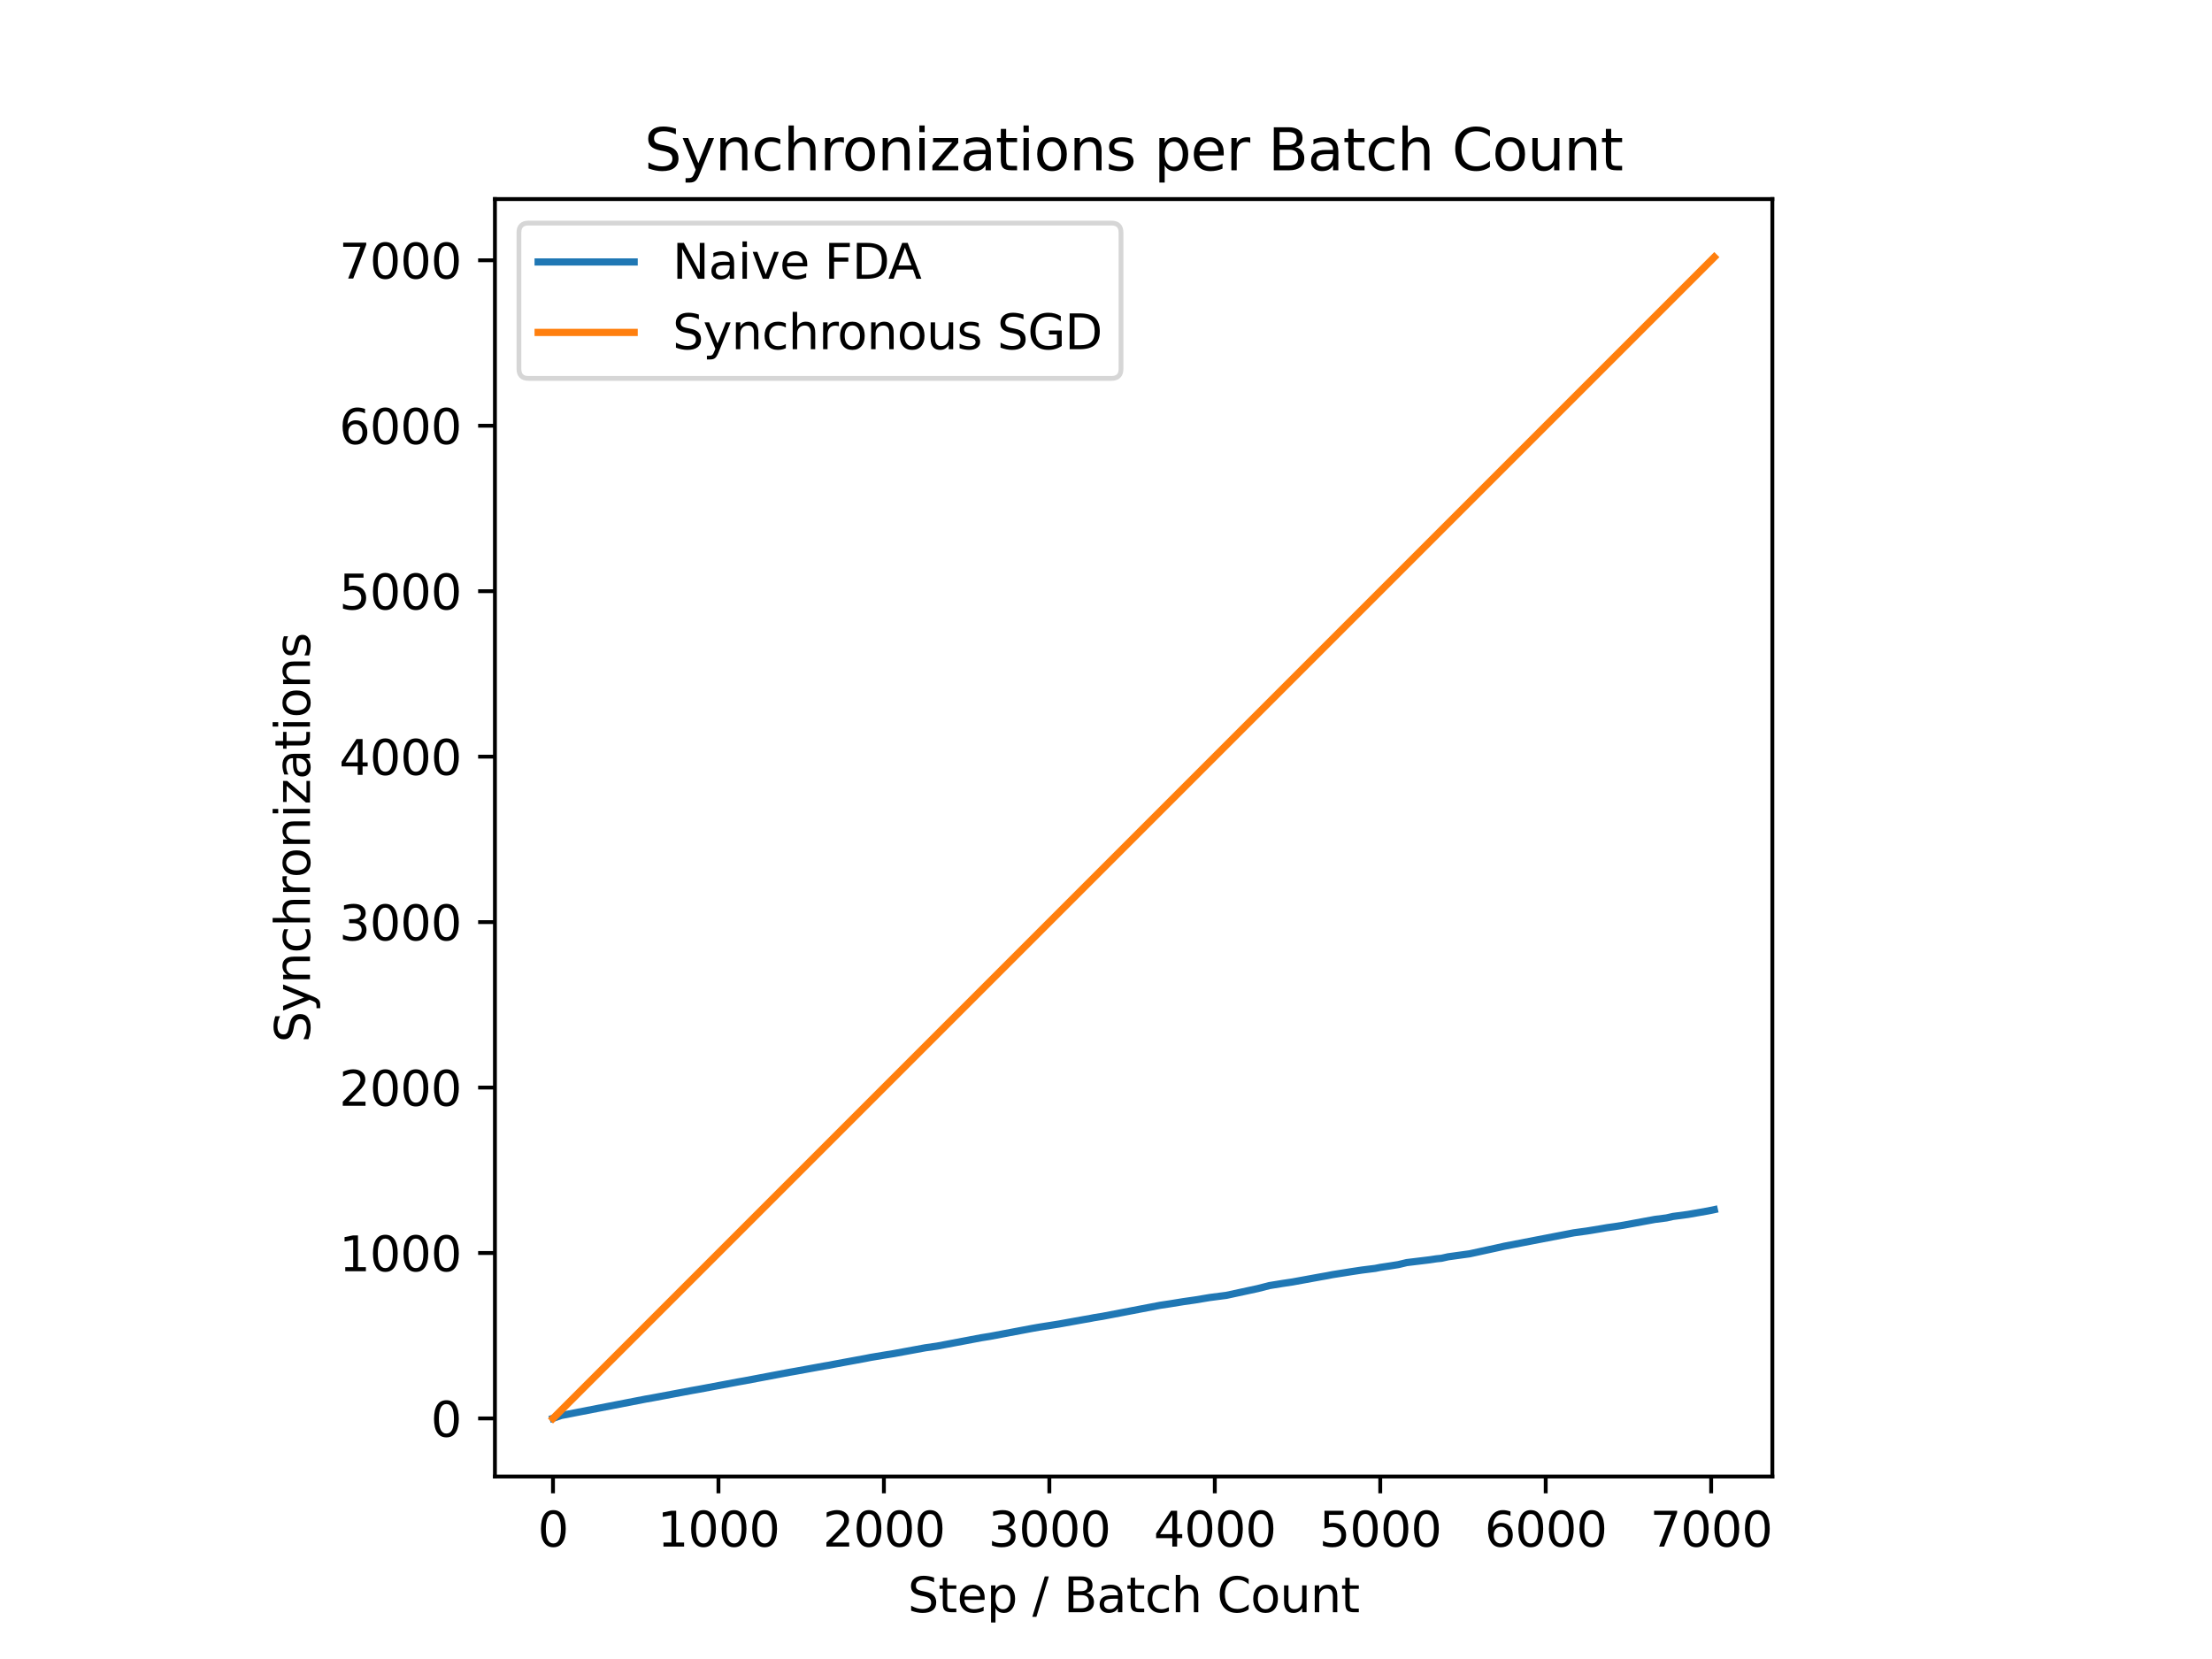 <ns0:svg xmlns:dc="http://purl.org/dc/elements/1.1/" xmlns:ns0="http://www.w3.org/2000/svg" xmlns:ns2="http://creativecommons.org/ns#" xmlns:ns4="http://www.w3.org/1999/xlink" xmlns:rdf="http://www.w3.org/1999/02/22-rdf-syntax-ns#" width="460.8pt" height="345.6pt" viewBox="0 0 460.8 345.6" version="1.1">
 <ns0:defs>
  <ns0:style type="text/css">*{stroke-linejoin: round; stroke-linecap: butt}</ns0:style>
 </ns0:defs>
 <ns0:g id="figure_1">
  <ns0:g id="patch_1">
   <ns0:path d="M 0 345.6  L 460.8 345.6  L 460.8 0  L 0 0  z " style="fill: #ffffff" />
  </ns0:g>
  <ns0:g id="axes_1">
   <ns0:g id="patch_2">
    <ns0:path d="M 103.104 307.584  L 369.216 307.584  L 369.216 41.472  L 103.104 41.472  z " style="fill: #ffffff" />
   </ns0:g>
   <ns0:g id="matplotlib.axis_1">
    <ns0:g id="xtick_1">
     <ns0:g id="line2d_1">
      <ns0:defs>
       <ns0:path id="mc571525a97" d="M 0 0  L 0 3.5  " style="stroke: #000000; stroke-width: 0.8" />
      </ns0:defs>
      <ns0:g>
       <ns0:use ns4:href="#mc571525a97" x="115.2" y="307.584" style="stroke: #000000; stroke-width: 0.8" />
      </ns0:g>
     </ns0:g>
     <ns0:g id="text_1">
      
      <ns0:g transform="translate(112.019 322.182) scale(0.1 -0.1)">
       <ns0:defs>
        <ns0:path id="DejaVuSans-30" d="M 2034 4250  Q 1547 4250 1301 3770  Q 1056 3291 1056 2328  Q 1056 1369 1301 889  Q 1547 409 2034 409  Q 2525 409 2770 889  Q 3016 1369 3016 2328  Q 3016 3291 2770 3770  Q 2525 4250 2034 4250  z M 2034 4750  Q 2819 4750 3233 4129  Q 3647 3509 3647 2328  Q 3647 1150 3233 529  Q 2819 -91 2034 -91  Q 1250 -91 836 529  Q 422 1150 422 2328  Q 422 3509 836 4129  Q 1250 4750 2034 4750  z " transform="scale(0.016)" />
       </ns0:defs>
       <ns0:use ns4:href="#DejaVuSans-30" />
      </ns0:g>
     </ns0:g>
    </ns0:g>
    <ns0:g id="xtick_2">
     <ns0:g id="line2d_2">
      <ns0:g>
       <ns0:use ns4:href="#mc571525a97" x="149.666" y="307.584" style="stroke: #000000; stroke-width: 0.8" />
      </ns0:g>
     </ns0:g>
     <ns0:g id="text_2">
      
      <ns0:g transform="translate(136.941 322.182) scale(0.1 -0.1)">
       <ns0:defs>
        <ns0:path id="DejaVuSans-31" d="M 794 531  L 1825 531  L 1825 4091  L 703 3866  L 703 4441  L 1819 4666  L 2450 4666  L 2450 531  L 3481 531  L 3481 0  L 794 0  L 794 531  z " transform="scale(0.016)" />
       </ns0:defs>
       <ns0:use ns4:href="#DejaVuSans-31" />
       <ns0:use ns4:href="#DejaVuSans-30" x="63.623" />
       <ns0:use ns4:href="#DejaVuSans-30" x="127.246" />
       <ns0:use ns4:href="#DejaVuSans-30" x="190.869" />
      </ns0:g>
     </ns0:g>
    </ns0:g>
    <ns0:g id="xtick_3">
     <ns0:g id="line2d_3">
      <ns0:g>
       <ns0:use ns4:href="#mc571525a97" x="184.133" y="307.584" style="stroke: #000000; stroke-width: 0.8" />
      </ns0:g>
     </ns0:g>
     <ns0:g id="text_3">
      
      <ns0:g transform="translate(171.408 322.182) scale(0.1 -0.1)">
       <ns0:defs>
        <ns0:path id="DejaVuSans-32" d="M 1228 531  L 3431 531  L 3431 0  L 469 0  L 469 531  Q 828 903 1448 1529  Q 2069 2156 2228 2338  Q 2531 2678 2651 2914  Q 2772 3150 2772 3378  Q 2772 3750 2511 3984  Q 2250 4219 1831 4219  Q 1534 4219 1204 4116  Q 875 4013 500 3803  L 500 4441  Q 881 4594 1212 4672  Q 1544 4750 1819 4750  Q 2544 4750 2975 4387  Q 3406 4025 3406 3419  Q 3406 3131 3298 2873  Q 3191 2616 2906 2266  Q 2828 2175 2409 1742  Q 1991 1309 1228 531  z " transform="scale(0.016)" />
       </ns0:defs>
       <ns0:use ns4:href="#DejaVuSans-32" />
       <ns0:use ns4:href="#DejaVuSans-30" x="63.623" />
       <ns0:use ns4:href="#DejaVuSans-30" x="127.246" />
       <ns0:use ns4:href="#DejaVuSans-30" x="190.869" />
      </ns0:g>
     </ns0:g>
    </ns0:g>
    <ns0:g id="xtick_4">
     <ns0:g id="line2d_4">
      <ns0:g>
       <ns0:use ns4:href="#mc571525a97" x="218.599" y="307.584" style="stroke: #000000; stroke-width: 0.8" />
      </ns0:g>
     </ns0:g>
     <ns0:g id="text_4">
      
      <ns0:g transform="translate(205.874 322.182) scale(0.1 -0.1)">
       <ns0:defs>
        <ns0:path id="DejaVuSans-33" d="M 2597 2516  Q 3050 2419 3304 2112  Q 3559 1806 3559 1356  Q 3559 666 3084 287  Q 2609 -91 1734 -91  Q 1441 -91 1130 -33  Q 819 25 488 141  L 488 750  Q 750 597 1062 519  Q 1375 441 1716 441  Q 2309 441 2620 675  Q 2931 909 2931 1356  Q 2931 1769 2642 2001  Q 2353 2234 1838 2234  L 1294 2234  L 1294 2753  L 1863 2753  Q 2328 2753 2575 2939  Q 2822 3125 2822 3475  Q 2822 3834 2567 4026  Q 2313 4219 1838 4219  Q 1578 4219 1281 4162  Q 984 4106 628 3988  L 628 4550  Q 988 4650 1302 4700  Q 1616 4750 1894 4750  Q 2613 4750 3031 4423  Q 3450 4097 3450 3541  Q 3450 3153 3228 2886  Q 3006 2619 2597 2516  z " transform="scale(0.016)" />
       </ns0:defs>
       <ns0:use ns4:href="#DejaVuSans-33" />
       <ns0:use ns4:href="#DejaVuSans-30" x="63.623" />
       <ns0:use ns4:href="#DejaVuSans-30" x="127.246" />
       <ns0:use ns4:href="#DejaVuSans-30" x="190.869" />
      </ns0:g>
     </ns0:g>
    </ns0:g>
    <ns0:g id="xtick_5">
     <ns0:g id="line2d_5">
      <ns0:g>
       <ns0:use ns4:href="#mc571525a97" x="253.066" y="307.584" style="stroke: #000000; stroke-width: 0.8" />
      </ns0:g>
     </ns0:g>
     <ns0:g id="text_5">
      
      <ns0:g transform="translate(240.341 322.182) scale(0.1 -0.1)">
       <ns0:defs>
        <ns0:path id="DejaVuSans-34" d="M 2419 4116  L 825 1625  L 2419 1625  L 2419 4116  z M 2253 4666  L 3047 4666  L 3047 1625  L 3713 1625  L 3713 1100  L 3047 1100  L 3047 0  L 2419 0  L 2419 1100  L 313 1100  L 313 1709  L 2253 4666  z " transform="scale(0.016)" />
       </ns0:defs>
       <ns0:use ns4:href="#DejaVuSans-34" />
       <ns0:use ns4:href="#DejaVuSans-30" x="63.623" />
       <ns0:use ns4:href="#DejaVuSans-30" x="127.246" />
       <ns0:use ns4:href="#DejaVuSans-30" x="190.869" />
      </ns0:g>
     </ns0:g>
    </ns0:g>
    <ns0:g id="xtick_6">
     <ns0:g id="line2d_6">
      <ns0:g>
       <ns0:use ns4:href="#mc571525a97" x="287.532" y="307.584" style="stroke: #000000; stroke-width: 0.8" />
      </ns0:g>
     </ns0:g>
     <ns0:g id="text_6">
      
      <ns0:g transform="translate(274.807 322.182) scale(0.1 -0.1)">
       <ns0:defs>
        <ns0:path id="DejaVuSans-35" d="M 691 4666  L 3169 4666  L 3169 4134  L 1269 4134  L 1269 2991  Q 1406 3038 1543 3061  Q 1681 3084 1819 3084  Q 2600 3084 3056 2656  Q 3513 2228 3513 1497  Q 3513 744 3044 326  Q 2575 -91 1722 -91  Q 1428 -91 1123 -41  Q 819 9 494 109  L 494 744  Q 775 591 1075 516  Q 1375 441 1709 441  Q 2250 441 2565 725  Q 2881 1009 2881 1497  Q 2881 1984 2565 2268  Q 2250 2553 1709 2553  Q 1456 2553 1204 2497  Q 953 2441 691 2322  L 691 4666  z " transform="scale(0.016)" />
       </ns0:defs>
       <ns0:use ns4:href="#DejaVuSans-35" />
       <ns0:use ns4:href="#DejaVuSans-30" x="63.623" />
       <ns0:use ns4:href="#DejaVuSans-30" x="127.246" />
       <ns0:use ns4:href="#DejaVuSans-30" x="190.869" />
      </ns0:g>
     </ns0:g>
    </ns0:g>
    <ns0:g id="xtick_7">
     <ns0:g id="line2d_7">
      <ns0:g>
       <ns0:use ns4:href="#mc571525a97" x="321.999" y="307.584" style="stroke: #000000; stroke-width: 0.8" />
      </ns0:g>
     </ns0:g>
     <ns0:g id="text_7">
      
      <ns0:g transform="translate(309.274 322.182) scale(0.1 -0.1)">
       <ns0:defs>
        <ns0:path id="DejaVuSans-36" d="M 2113 2584  Q 1688 2584 1439 2293  Q 1191 2003 1191 1497  Q 1191 994 1439 701  Q 1688 409 2113 409  Q 2538 409 2786 701  Q 3034 994 3034 1497  Q 3034 2003 2786 2293  Q 2538 2584 2113 2584  z M 3366 4563  L 3366 3988  Q 3128 4100 2886 4159  Q 2644 4219 2406 4219  Q 1781 4219 1451 3797  Q 1122 3375 1075 2522  Q 1259 2794 1537 2939  Q 1816 3084 2150 3084  Q 2853 3084 3261 2657  Q 3669 2231 3669 1497  Q 3669 778 3244 343  Q 2819 -91 2113 -91  Q 1303 -91 875 529  Q 447 1150 447 2328  Q 447 3434 972 4092  Q 1497 4750 2381 4750  Q 2619 4750 2861 4703  Q 3103 4656 3366 4563  z " transform="scale(0.016)" />
       </ns0:defs>
       <ns0:use ns4:href="#DejaVuSans-36" />
       <ns0:use ns4:href="#DejaVuSans-30" x="63.623" />
       <ns0:use ns4:href="#DejaVuSans-30" x="127.246" />
       <ns0:use ns4:href="#DejaVuSans-30" x="190.869" />
      </ns0:g>
     </ns0:g>
    </ns0:g>
    <ns0:g id="xtick_8">
     <ns0:g id="line2d_8">
      <ns0:g>
       <ns0:use ns4:href="#mc571525a97" x="356.465" y="307.584" style="stroke: #000000; stroke-width: 0.8" />
      </ns0:g>
     </ns0:g>
     <ns0:g id="text_8">
      
      <ns0:g transform="translate(343.74 322.182) scale(0.1 -0.1)">
       <ns0:defs>
        <ns0:path id="DejaVuSans-37" d="M 525 4666  L 3525 4666  L 3525 4397  L 1831 0  L 1172 0  L 2766 4134  L 525 4134  L 525 4666  z " transform="scale(0.016)" />
       </ns0:defs>
       <ns0:use ns4:href="#DejaVuSans-37" />
       <ns0:use ns4:href="#DejaVuSans-30" x="63.623" />
       <ns0:use ns4:href="#DejaVuSans-30" x="127.246" />
       <ns0:use ns4:href="#DejaVuSans-30" x="190.869" />
      </ns0:g>
     </ns0:g>
    </ns0:g>
    <ns0:g id="text_9">
     
     <ns0:g transform="translate(189.102 335.861) scale(0.1 -0.1)">
      <ns0:defs>
       <ns0:path id="DejaVuSans-53" d="M 3425 4513  L 3425 3897  Q 3066 4069 2747 4153  Q 2428 4238 2131 4238  Q 1616 4238 1336 4038  Q 1056 3838 1056 3469  Q 1056 3159 1242 3001  Q 1428 2844 1947 2747  L 2328 2669  Q 3034 2534 3370 2195  Q 3706 1856 3706 1288  Q 3706 609 3251 259  Q 2797 -91 1919 -91  Q 1588 -91 1214 -16  Q 841 59 441 206  L 441 856  Q 825 641 1194 531  Q 1563 422 1919 422  Q 2459 422 2753 634  Q 3047 847 3047 1241  Q 3047 1584 2836 1778  Q 2625 1972 2144 2069  L 1759 2144  Q 1053 2284 737 2584  Q 422 2884 422 3419  Q 422 4038 858 4394  Q 1294 4750 2059 4750  Q 2388 4750 2728 4690  Q 3069 4631 3425 4513  z " transform="scale(0.016)" />
       <ns0:path id="DejaVuSans-74" d="M 1172 4494  L 1172 3500  L 2356 3500  L 2356 3053  L 1172 3053  L 1172 1153  Q 1172 725 1289 603  Q 1406 481 1766 481  L 2356 481  L 2356 0  L 1766 0  Q 1100 0 847 248  Q 594 497 594 1153  L 594 3053  L 172 3053  L 172 3500  L 594 3500  L 594 4494  L 1172 4494  z " transform="scale(0.016)" />
       <ns0:path id="DejaVuSans-65" d="M 3597 1894  L 3597 1613  L 953 1613  Q 991 1019 1311 708  Q 1631 397 2203 397  Q 2534 397 2845 478  Q 3156 559 3463 722  L 3463 178  Q 3153 47 2828 -22  Q 2503 -91 2169 -91  Q 1331 -91 842 396  Q 353 884 353 1716  Q 353 2575 817 3079  Q 1281 3584 2069 3584  Q 2775 3584 3186 3129  Q 3597 2675 3597 1894  z M 3022 2063  Q 3016 2534 2758 2815  Q 2500 3097 2075 3097  Q 1594 3097 1305 2825  Q 1016 2553 972 2059  L 3022 2063  z " transform="scale(0.016)" />
       <ns0:path id="DejaVuSans-70" d="M 1159 525  L 1159 -1331  L 581 -1331  L 581 3500  L 1159 3500  L 1159 2969  Q 1341 3281 1617 3432  Q 1894 3584 2278 3584  Q 2916 3584 3314 3078  Q 3713 2572 3713 1747  Q 3713 922 3314 415  Q 2916 -91 2278 -91  Q 1894 -91 1617 61  Q 1341 213 1159 525  z M 3116 1747  Q 3116 2381 2855 2742  Q 2594 3103 2138 3103  Q 1681 3103 1420 2742  Q 1159 2381 1159 1747  Q 1159 1113 1420 752  Q 1681 391 2138 391  Q 2594 391 2855 752  Q 3116 1113 3116 1747  z " transform="scale(0.016)" />
       <ns0:path id="DejaVuSans-20" transform="scale(0.016)" />
       <ns0:path id="DejaVuSans-2f" d="M 1625 4666  L 2156 4666  L 531 -594  L 0 -594  L 1625 4666  z " transform="scale(0.016)" />
       <ns0:path id="DejaVuSans-42" d="M 1259 2228  L 1259 519  L 2272 519  Q 2781 519 3026 730  Q 3272 941 3272 1375  Q 3272 1813 3026 2020  Q 2781 2228 2272 2228  L 1259 2228  z M 1259 4147  L 1259 2741  L 2194 2741  Q 2656 2741 2882 2914  Q 3109 3088 3109 3444  Q 3109 3797 2882 3972  Q 2656 4147 2194 4147  L 1259 4147  z M 628 4666  L 2241 4666  Q 2963 4666 3353 4366  Q 3744 4066 3744 3513  Q 3744 3084 3544 2831  Q 3344 2578 2956 2516  Q 3422 2416 3680 2098  Q 3938 1781 3938 1306  Q 3938 681 3513 340  Q 3088 0 2303 0  L 628 0  L 628 4666  z " transform="scale(0.016)" />
       <ns0:path id="DejaVuSans-61" d="M 2194 1759  Q 1497 1759 1228 1600  Q 959 1441 959 1056  Q 959 750 1161 570  Q 1363 391 1709 391  Q 2188 391 2477 730  Q 2766 1069 2766 1631  L 2766 1759  L 2194 1759  z M 3341 1997  L 3341 0  L 2766 0  L 2766 531  Q 2569 213 2275 61  Q 1981 -91 1556 -91  Q 1019 -91 701 211  Q 384 513 384 1019  Q 384 1609 779 1909  Q 1175 2209 1959 2209  L 2766 2209  L 2766 2266  Q 2766 2663 2505 2880  Q 2244 3097 1772 3097  Q 1472 3097 1187 3025  Q 903 2953 641 2809  L 641 3341  Q 956 3463 1253 3523  Q 1550 3584 1831 3584  Q 2591 3584 2966 3190  Q 3341 2797 3341 1997  z " transform="scale(0.016)" />
       <ns0:path id="DejaVuSans-63" d="M 3122 3366  L 3122 2828  Q 2878 2963 2633 3030  Q 2388 3097 2138 3097  Q 1578 3097 1268 2742  Q 959 2388 959 1747  Q 959 1106 1268 751  Q 1578 397 2138 397  Q 2388 397 2633 464  Q 2878 531 3122 666  L 3122 134  Q 2881 22 2623 -34  Q 2366 -91 2075 -91  Q 1284 -91 818 406  Q 353 903 353 1747  Q 353 2603 823 3093  Q 1294 3584 2113 3584  Q 2378 3584 2631 3529  Q 2884 3475 3122 3366  z " transform="scale(0.016)" />
       <ns0:path id="DejaVuSans-68" d="M 3513 2113  L 3513 0  L 2938 0  L 2938 2094  Q 2938 2591 2744 2837  Q 2550 3084 2163 3084  Q 1697 3084 1428 2787  Q 1159 2491 1159 1978  L 1159 0  L 581 0  L 581 4863  L 1159 4863  L 1159 2956  Q 1366 3272 1645 3428  Q 1925 3584 2291 3584  Q 2894 3584 3203 3211  Q 3513 2838 3513 2113  z " transform="scale(0.016)" />
       <ns0:path id="DejaVuSans-43" d="M 4122 4306  L 4122 3641  Q 3803 3938 3442 4084  Q 3081 4231 2675 4231  Q 1875 4231 1450 3742  Q 1025 3253 1025 2328  Q 1025 1406 1450 917  Q 1875 428 2675 428  Q 3081 428 3442 575  Q 3803 722 4122 1019  L 4122 359  Q 3791 134 3420 21  Q 3050 -91 2638 -91  Q 1578 -91 968 557  Q 359 1206 359 2328  Q 359 3453 968 4101  Q 1578 4750 2638 4750  Q 3056 4750 3426 4639  Q 3797 4528 4122 4306  z " transform="scale(0.016)" />
       <ns0:path id="DejaVuSans-6f" d="M 1959 3097  Q 1497 3097 1228 2736  Q 959 2375 959 1747  Q 959 1119 1226 758  Q 1494 397 1959 397  Q 2419 397 2687 759  Q 2956 1122 2956 1747  Q 2956 2369 2687 2733  Q 2419 3097 1959 3097  z M 1959 3584  Q 2709 3584 3137 3096  Q 3566 2609 3566 1747  Q 3566 888 3137 398  Q 2709 -91 1959 -91  Q 1206 -91 779 398  Q 353 888 353 1747  Q 353 2609 779 3096  Q 1206 3584 1959 3584  z " transform="scale(0.016)" />
       <ns0:path id="DejaVuSans-75" d="M 544 1381  L 544 3500  L 1119 3500  L 1119 1403  Q 1119 906 1312 657  Q 1506 409 1894 409  Q 2359 409 2629 706  Q 2900 1003 2900 1516  L 2900 3500  L 3475 3500  L 3475 0  L 2900 0  L 2900 538  Q 2691 219 2414 64  Q 2138 -91 1772 -91  Q 1169 -91 856 284  Q 544 659 544 1381  z M 1991 3584  L 1991 3584  z " transform="scale(0.016)" />
       <ns0:path id="DejaVuSans-6e" d="M 3513 2113  L 3513 0  L 2938 0  L 2938 2094  Q 2938 2591 2744 2837  Q 2550 3084 2163 3084  Q 1697 3084 1428 2787  Q 1159 2491 1159 1978  L 1159 0  L 581 0  L 581 3500  L 1159 3500  L 1159 2956  Q 1366 3272 1645 3428  Q 1925 3584 2291 3584  Q 2894 3584 3203 3211  Q 3513 2838 3513 2113  z " transform="scale(0.016)" />
      </ns0:defs>
      <ns0:use ns4:href="#DejaVuSans-53" />
      <ns0:use ns4:href="#DejaVuSans-74" x="63.477" />
      <ns0:use ns4:href="#DejaVuSans-65" x="102.686" />
      <ns0:use ns4:href="#DejaVuSans-70" x="164.209" />
      <ns0:use ns4:href="#DejaVuSans-20" x="227.686" />
      <ns0:use ns4:href="#DejaVuSans-2f" x="259.473" />
      <ns0:use ns4:href="#DejaVuSans-20" x="293.164" />
      <ns0:use ns4:href="#DejaVuSans-42" x="324.951" />
      <ns0:use ns4:href="#DejaVuSans-61" x="393.555" />
      <ns0:use ns4:href="#DejaVuSans-74" x="454.834" />
      <ns0:use ns4:href="#DejaVuSans-63" x="494.043" />
      <ns0:use ns4:href="#DejaVuSans-68" x="549.023" />
      <ns0:use ns4:href="#DejaVuSans-20" x="612.402" />
      <ns0:use ns4:href="#DejaVuSans-43" x="644.189" />
      <ns0:use ns4:href="#DejaVuSans-6f" x="714.014" />
      <ns0:use ns4:href="#DejaVuSans-75" x="775.195" />
      <ns0:use ns4:href="#DejaVuSans-6e" x="838.574" />
      <ns0:use ns4:href="#DejaVuSans-74" x="901.953" />
     </ns0:g>
    </ns0:g>
   </ns0:g>
   <ns0:g id="matplotlib.axis_2">
    <ns0:g id="ytick_1">
     <ns0:g id="line2d_9">
      <ns0:defs>
       <ns0:path id="me67a050d30" d="M 0 0  L -3.5 0  " style="stroke: #000000; stroke-width: 0.8" />
      </ns0:defs>
      <ns0:g>
       <ns0:use ns4:href="#me67a050d30" x="103.104" y="295.488" style="stroke: #000000; stroke-width: 0.8" />
      </ns0:g>
     </ns0:g>
     <ns0:g id="text_10">
      
      <ns0:g transform="translate(89.742 299.287) scale(0.1 -0.1)">
       <ns0:use ns4:href="#DejaVuSans-30" />
      </ns0:g>
     </ns0:g>
    </ns0:g>
    <ns0:g id="ytick_2">
     <ns0:g id="line2d_10">
      <ns0:g>
       <ns0:use ns4:href="#me67a050d30" x="103.104" y="261.022" style="stroke: #000000; stroke-width: 0.8" />
      </ns0:g>
     </ns0:g>
     <ns0:g id="text_11">
      
      <ns0:g transform="translate(70.654 264.821) scale(0.1 -0.1)">
       <ns0:use ns4:href="#DejaVuSans-31" />
       <ns0:use ns4:href="#DejaVuSans-30" x="63.623" />
       <ns0:use ns4:href="#DejaVuSans-30" x="127.246" />
       <ns0:use ns4:href="#DejaVuSans-30" x="190.869" />
      </ns0:g>
     </ns0:g>
    </ns0:g>
    <ns0:g id="ytick_3">
     <ns0:g id="line2d_11">
      <ns0:g>
       <ns0:use ns4:href="#me67a050d30" x="103.104" y="226.555" style="stroke: #000000; stroke-width: 0.8" />
      </ns0:g>
     </ns0:g>
     <ns0:g id="text_12">
      
      <ns0:g transform="translate(70.654 230.354) scale(0.1 -0.1)">
       <ns0:use ns4:href="#DejaVuSans-32" />
       <ns0:use ns4:href="#DejaVuSans-30" x="63.623" />
       <ns0:use ns4:href="#DejaVuSans-30" x="127.246" />
       <ns0:use ns4:href="#DejaVuSans-30" x="190.869" />
      </ns0:g>
     </ns0:g>
    </ns0:g>
    <ns0:g id="ytick_4">
     <ns0:g id="line2d_12">
      <ns0:g>
       <ns0:use ns4:href="#me67a050d30" x="103.104" y="192.089" style="stroke: #000000; stroke-width: 0.8" />
      </ns0:g>
     </ns0:g>
     <ns0:g id="text_13">
      
      <ns0:g transform="translate(70.654 195.888) scale(0.1 -0.1)">
       <ns0:use ns4:href="#DejaVuSans-33" />
       <ns0:use ns4:href="#DejaVuSans-30" x="63.623" />
       <ns0:use ns4:href="#DejaVuSans-30" x="127.246" />
       <ns0:use ns4:href="#DejaVuSans-30" x="190.869" />
      </ns0:g>
     </ns0:g>
    </ns0:g>
    <ns0:g id="ytick_5">
     <ns0:g id="line2d_13">
      <ns0:g>
       <ns0:use ns4:href="#me67a050d30" x="103.104" y="157.622" style="stroke: #000000; stroke-width: 0.8" />
      </ns0:g>
     </ns0:g>
     <ns0:g id="text_14">
      
      <ns0:g transform="translate(70.654 161.421) scale(0.1 -0.1)">
       <ns0:use ns4:href="#DejaVuSans-34" />
       <ns0:use ns4:href="#DejaVuSans-30" x="63.623" />
       <ns0:use ns4:href="#DejaVuSans-30" x="127.246" />
       <ns0:use ns4:href="#DejaVuSans-30" x="190.869" />
      </ns0:g>
     </ns0:g>
    </ns0:g>
    <ns0:g id="ytick_6">
     <ns0:g id="line2d_14">
      <ns0:g>
       <ns0:use ns4:href="#me67a050d30" x="103.104" y="123.156" style="stroke: #000000; stroke-width: 0.8" />
      </ns0:g>
     </ns0:g>
     <ns0:g id="text_15">
      
      <ns0:g transform="translate(70.654 126.955) scale(0.1 -0.1)">
       <ns0:use ns4:href="#DejaVuSans-35" />
       <ns0:use ns4:href="#DejaVuSans-30" x="63.623" />
       <ns0:use ns4:href="#DejaVuSans-30" x="127.246" />
       <ns0:use ns4:href="#DejaVuSans-30" x="190.869" />
      </ns0:g>
     </ns0:g>
    </ns0:g>
    <ns0:g id="ytick_7">
     <ns0:g id="line2d_15">
      <ns0:g>
       <ns0:use ns4:href="#me67a050d30" x="103.104" y="88.689" style="stroke: #000000; stroke-width: 0.8" />
      </ns0:g>
     </ns0:g>
     <ns0:g id="text_16">
      
      <ns0:g transform="translate(70.654 92.489) scale(0.1 -0.1)">
       <ns0:use ns4:href="#DejaVuSans-36" />
       <ns0:use ns4:href="#DejaVuSans-30" x="63.623" />
       <ns0:use ns4:href="#DejaVuSans-30" x="127.246" />
       <ns0:use ns4:href="#DejaVuSans-30" x="190.869" />
      </ns0:g>
     </ns0:g>
    </ns0:g>
    <ns0:g id="ytick_8">
     <ns0:g id="line2d_16">
      <ns0:g>
       <ns0:use ns4:href="#me67a050d30" x="103.104" y="54.223" style="stroke: #000000; stroke-width: 0.8" />
      </ns0:g>
     </ns0:g>
     <ns0:g id="text_17">
      
      <ns0:g transform="translate(70.654 58.022) scale(0.1 -0.1)">
       <ns0:use ns4:href="#DejaVuSans-37" />
       <ns0:use ns4:href="#DejaVuSans-30" x="63.623" />
       <ns0:use ns4:href="#DejaVuSans-30" x="127.246" />
       <ns0:use ns4:href="#DejaVuSans-30" x="190.869" />
      </ns0:g>
     </ns0:g>
    </ns0:g>
    <ns0:g id="text_18">
     
     <ns0:g transform="translate(64.574 217.179) rotate(-90) scale(0.1 -0.1)">
      <ns0:defs>
       <ns0:path id="DejaVuSans-79" d="M 2059 -325  Q 1816 -950 1584 -1140  Q 1353 -1331 966 -1331  L 506 -1331  L 506 -850  L 844 -850  Q 1081 -850 1212 -737  Q 1344 -625 1503 -206  L 1606 56  L 191 3500  L 800 3500  L 1894 763  L 2988 3500  L 3597 3500  L 2059 -325  z " transform="scale(0.016)" />
       <ns0:path id="DejaVuSans-72" d="M 2631 2963  Q 2534 3019 2420 3045  Q 2306 3072 2169 3072  Q 1681 3072 1420 2755  Q 1159 2438 1159 1844  L 1159 0  L 581 0  L 581 3500  L 1159 3500  L 1159 2956  Q 1341 3275 1631 3429  Q 1922 3584 2338 3584  Q 2397 3584 2469 3576  Q 2541 3569 2628 3553  L 2631 2963  z " transform="scale(0.016)" />
       <ns0:path id="DejaVuSans-69" d="M 603 3500  L 1178 3500  L 1178 0  L 603 0  L 603 3500  z M 603 4863  L 1178 4863  L 1178 4134  L 603 4134  L 603 4863  z " transform="scale(0.016)" />
       <ns0:path id="DejaVuSans-7a" d="M 353 3500  L 3084 3500  L 3084 2975  L 922 459  L 3084 459  L 3084 0  L 275 0  L 275 525  L 2438 3041  L 353 3041  L 353 3500  z " transform="scale(0.016)" />
       <ns0:path id="DejaVuSans-73" d="M 2834 3397  L 2834 2853  Q 2591 2978 2328 3040  Q 2066 3103 1784 3103  Q 1356 3103 1142 2972  Q 928 2841 928 2578  Q 928 2378 1081 2264  Q 1234 2150 1697 2047  L 1894 2003  Q 2506 1872 2764 1633  Q 3022 1394 3022 966  Q 3022 478 2636 193  Q 2250 -91 1575 -91  Q 1294 -91 989 -36  Q 684 19 347 128  L 347 722  Q 666 556 975 473  Q 1284 391 1588 391  Q 1994 391 2212 530  Q 2431 669 2431 922  Q 2431 1156 2273 1281  Q 2116 1406 1581 1522  L 1381 1569  Q 847 1681 609 1914  Q 372 2147 372 2553  Q 372 3047 722 3315  Q 1072 3584 1716 3584  Q 2034 3584 2315 3537  Q 2597 3491 2834 3397  z " transform="scale(0.016)" />
      </ns0:defs>
      <ns0:use ns4:href="#DejaVuSans-53" />
      <ns0:use ns4:href="#DejaVuSans-79" x="63.477" />
      <ns0:use ns4:href="#DejaVuSans-6e" x="122.656" />
      <ns0:use ns4:href="#DejaVuSans-63" x="186.035" />
      <ns0:use ns4:href="#DejaVuSans-68" x="241.016" />
      <ns0:use ns4:href="#DejaVuSans-72" x="304.395" />
      <ns0:use ns4:href="#DejaVuSans-6f" x="343.258" />
      <ns0:use ns4:href="#DejaVuSans-6e" x="404.439" />
      <ns0:use ns4:href="#DejaVuSans-69" x="467.818" />
      <ns0:use ns4:href="#DejaVuSans-7a" x="495.602" />
      <ns0:use ns4:href="#DejaVuSans-61" x="548.092" />
      <ns0:use ns4:href="#DejaVuSans-74" x="609.371" />
      <ns0:use ns4:href="#DejaVuSans-69" x="648.58" />
      <ns0:use ns4:href="#DejaVuSans-6f" x="676.363" />
      <ns0:use ns4:href="#DejaVuSans-6e" x="737.545" />
      <ns0:use ns4:href="#DejaVuSans-73" x="800.924" />
     </ns0:g>
    </ns0:g>
   </ns0:g>
   <ns0:g id="line2d_17">
    <ns0:path d="M 115.2 295.454  L 116.923 294.868  L 134.501 291.455  L 135.88 291.214  L 144.152 289.663  L 145.53 289.422  L 153.802 287.871  L 155.181 287.63  L 164.487 285.872  L 165.866 285.631  L 171.725 284.562  L 172.759 284.39  L 173.793 284.183  L 180.342 282.977  L 181.376 282.77  L 184.478 282.253  L 186.201 281.977  L 192.75 280.771  L 195.162 280.426  L 204.468 278.668  L 206.191 278.393  L 215.153 276.704  L 216.531 276.463  L 218.944 276.083  L 220.667 275.808  L 225.837 274.877  L 226.871 274.705  L 227.905 274.498  L 229.629 274.222  L 241.692 271.913  L 243.76 271.603  L 246.517 271.155  L 248.93 270.81  L 252.032 270.293  L 255.478 269.845  L 262.027 268.432  L 264.44 267.811  L 267.197 267.363  L 269.265 267.053  L 275.124 265.985  L 276.503 265.743  L 277.537 265.537  L 279.95 265.158  L 281.673 264.882  L 283.741 264.572  L 286.498 264.227  L 287.532 264.02  L 289.6 263.71  L 291.324 263.434  L 293.047 263.021  L 297.872 262.435  L 299.251 262.228  L 300.285 262.124  L 301.663 261.814  L 303.387 261.573  L 306.144 261.194  L 312.003 259.919  L 313.382 259.608  L 327.858 256.817  L 330.615 256.438  L 333.373 255.989  L 334.751 255.748  L 336.475 255.507  L 338.198 255.231  L 344.747 254.025  L 347.159 253.715  L 348.538 253.404  L 351.64 252.991  L 355.776 252.267  L 356.81 252.06  L 357.12 251.991  L 357.12 251.991  " clip-path="url(#p2de706f0b3)" style="fill: none; stroke: #1f77b4; stroke-width: 1.5; stroke-linecap: square" />
   </ns0:g>
   <ns0:g id="line2d_18">
    <ns0:path d="M 115.2 295.488  L 357.12 53.568  L 357.12 53.568  " clip-path="url(#p2de706f0b3)" style="fill: none; stroke: #ff7f0e; stroke-width: 1.5; stroke-linecap: square" />
   </ns0:g>
   <ns0:g id="patch_3">
    <ns0:path d="M 103.104 307.584  L 103.104 41.472  " style="fill: none; stroke: #000000; stroke-width: 0.8; stroke-linejoin: miter; stroke-linecap: square" />
   </ns0:g>
   <ns0:g id="patch_4">
    <ns0:path d="M 369.216 307.584  L 369.216 41.472  " style="fill: none; stroke: #000000; stroke-width: 0.8; stroke-linejoin: miter; stroke-linecap: square" />
   </ns0:g>
   <ns0:g id="patch_5">
    <ns0:path d="M 103.104 307.584  L 369.216 307.584  " style="fill: none; stroke: #000000; stroke-width: 0.8; stroke-linejoin: miter; stroke-linecap: square" />
   </ns0:g>
   <ns0:g id="patch_6">
    <ns0:path d="M 103.104 41.472  L 369.216 41.472  " style="fill: none; stroke: #000000; stroke-width: 0.8; stroke-linejoin: miter; stroke-linecap: square" />
   </ns0:g>
   <ns0:g id="text_19">
    
    <ns0:g transform="translate(134.226 35.472) scale(0.12 -0.12)">
     <ns0:use ns4:href="#DejaVuSans-53" />
     <ns0:use ns4:href="#DejaVuSans-79" x="63.477" />
     <ns0:use ns4:href="#DejaVuSans-6e" x="122.656" />
     <ns0:use ns4:href="#DejaVuSans-63" x="186.035" />
     <ns0:use ns4:href="#DejaVuSans-68" x="241.016" />
     <ns0:use ns4:href="#DejaVuSans-72" x="304.395" />
     <ns0:use ns4:href="#DejaVuSans-6f" x="343.258" />
     <ns0:use ns4:href="#DejaVuSans-6e" x="404.439" />
     <ns0:use ns4:href="#DejaVuSans-69" x="467.818" />
     <ns0:use ns4:href="#DejaVuSans-7a" x="495.602" />
     <ns0:use ns4:href="#DejaVuSans-61" x="548.092" />
     <ns0:use ns4:href="#DejaVuSans-74" x="609.371" />
     <ns0:use ns4:href="#DejaVuSans-69" x="648.58" />
     <ns0:use ns4:href="#DejaVuSans-6f" x="676.363" />
     <ns0:use ns4:href="#DejaVuSans-6e" x="737.545" />
     <ns0:use ns4:href="#DejaVuSans-73" x="800.924" />
     <ns0:use ns4:href="#DejaVuSans-20" x="853.023" />
     <ns0:use ns4:href="#DejaVuSans-70" x="884.811" />
     <ns0:use ns4:href="#DejaVuSans-65" x="948.287" />
     <ns0:use ns4:href="#DejaVuSans-72" x="1009.811" />
     <ns0:use ns4:href="#DejaVuSans-20" x="1050.924" />
     <ns0:use ns4:href="#DejaVuSans-42" x="1082.711" />
     <ns0:use ns4:href="#DejaVuSans-61" x="1151.314" />
     <ns0:use ns4:href="#DejaVuSans-74" x="1212.594" />
     <ns0:use ns4:href="#DejaVuSans-63" x="1251.803" />
     <ns0:use ns4:href="#DejaVuSans-68" x="1306.783" />
     <ns0:use ns4:href="#DejaVuSans-20" x="1370.162" />
     <ns0:use ns4:href="#DejaVuSans-43" x="1401.949" />
     <ns0:use ns4:href="#DejaVuSans-6f" x="1471.773" />
     <ns0:use ns4:href="#DejaVuSans-75" x="1532.955" />
     <ns0:use ns4:href="#DejaVuSans-6e" x="1596.334" />
     <ns0:use ns4:href="#DejaVuSans-74" x="1659.713" />
    </ns0:g>
   </ns0:g>
   <ns0:g id="legend_1">
    <ns0:g id="patch_7">
     <ns0:path d="M 110.104 78.828  L 231.527 78.828  Q 233.527 78.828 233.527 76.828  L 233.527 48.472  Q 233.527 46.472 231.527 46.472  L 110.104 46.472  Q 108.104 46.472 108.104 48.472  L 108.104 76.828  Q 108.104 78.828 110.104 78.828  z " style="fill: #ffffff; opacity: 0.8; stroke: #cccccc; stroke-linejoin: miter" />
    </ns0:g>
    <ns0:g id="line2d_19">
     <ns0:path d="M 112.104 54.57  L 122.104 54.57  L 132.104 54.57  " style="fill: none; stroke: #1f77b4; stroke-width: 1.5; stroke-linecap: square" />
    </ns0:g>
    <ns0:g id="text_20">
     
     <ns0:g transform="translate(140.104 58.07) scale(0.1 -0.1)">
      <ns0:defs>
       <ns0:path id="DejaVuSans-4e" d="M 628 4666  L 1478 4666  L 3547 763  L 3547 4666  L 4159 4666  L 4159 0  L 3309 0  L 1241 3903  L 1241 0  L 628 0  L 628 4666  z " transform="scale(0.016)" />
       <ns0:path id="DejaVuSans-76" d="M 191 3500  L 800 3500  L 1894 563  L 2988 3500  L 3597 3500  L 2284 0  L 1503 0  L 191 3500  z " transform="scale(0.016)" />
       <ns0:path id="DejaVuSans-46" d="M 628 4666  L 3309 4666  L 3309 4134  L 1259 4134  L 1259 2759  L 3109 2759  L 3109 2228  L 1259 2228  L 1259 0  L 628 0  L 628 4666  z " transform="scale(0.016)" />
       <ns0:path id="DejaVuSans-44" d="M 1259 4147  L 1259 519  L 2022 519  Q 2988 519 3436 956  Q 3884 1394 3884 2338  Q 3884 3275 3436 3711  Q 2988 4147 2022 4147  L 1259 4147  z M 628 4666  L 1925 4666  Q 3281 4666 3915 4102  Q 4550 3538 4550 2338  Q 4550 1131 3912 565  Q 3275 0 1925 0  L 628 0  L 628 4666  z " transform="scale(0.016)" />
       <ns0:path id="DejaVuSans-41" d="M 2188 4044  L 1331 1722  L 3047 1722  L 2188 4044  z M 1831 4666  L 2547 4666  L 4325 0  L 3669 0  L 3244 1197  L 1141 1197  L 716 0  L 50 0  L 1831 4666  z " transform="scale(0.016)" />
      </ns0:defs>
      <ns0:use ns4:href="#DejaVuSans-4e" />
      <ns0:use ns4:href="#DejaVuSans-61" x="74.805" />
      <ns0:use ns4:href="#DejaVuSans-69" x="136.084" />
      <ns0:use ns4:href="#DejaVuSans-76" x="163.867" />
      <ns0:use ns4:href="#DejaVuSans-65" x="223.047" />
      <ns0:use ns4:href="#DejaVuSans-20" x="284.57" />
      <ns0:use ns4:href="#DejaVuSans-46" x="316.357" />
      <ns0:use ns4:href="#DejaVuSans-44" x="373.877" />
      <ns0:use ns4:href="#DejaVuSans-41" x="449.129" />
     </ns0:g>
    </ns0:g>
    <ns0:g id="line2d_20">
     <ns0:path d="M 112.104 69.249  L 122.104 69.249  L 132.104 69.249  " style="fill: none; stroke: #ff7f0e; stroke-width: 1.5; stroke-linecap: square" />
    </ns0:g>
    <ns0:g id="text_21">
     
     <ns0:g transform="translate(140.104 72.749) scale(0.1 -0.1)">
      <ns0:defs>
       <ns0:path id="DejaVuSans-47" d="M 3809 666  L 3809 1919  L 2778 1919  L 2778 2438  L 4434 2438  L 4434 434  Q 4069 175 3628 42  Q 3188 -91 2688 -91  Q 1594 -91 976 548  Q 359 1188 359 2328  Q 359 3472 976 4111  Q 1594 4750 2688 4750  Q 3144 4750 3555 4637  Q 3966 4525 4313 4306  L 4313 3634  Q 3963 3931 3569 4081  Q 3175 4231 2741 4231  Q 1884 4231 1454 3753  Q 1025 3275 1025 2328  Q 1025 1384 1454 906  Q 1884 428 2741 428  Q 3075 428 3337 486  Q 3600 544 3809 666  z " transform="scale(0.016)" />
      </ns0:defs>
      <ns0:use ns4:href="#DejaVuSans-53" />
      <ns0:use ns4:href="#DejaVuSans-79" x="63.477" />
      <ns0:use ns4:href="#DejaVuSans-6e" x="122.656" />
      <ns0:use ns4:href="#DejaVuSans-63" x="186.035" />
      <ns0:use ns4:href="#DejaVuSans-68" x="241.016" />
      <ns0:use ns4:href="#DejaVuSans-72" x="304.395" />
      <ns0:use ns4:href="#DejaVuSans-6f" x="343.258" />
      <ns0:use ns4:href="#DejaVuSans-6e" x="404.439" />
      <ns0:use ns4:href="#DejaVuSans-6f" x="467.818" />
      <ns0:use ns4:href="#DejaVuSans-75" x="529" />
      <ns0:use ns4:href="#DejaVuSans-73" x="592.379" />
      <ns0:use ns4:href="#DejaVuSans-20" x="644.479" />
      <ns0:use ns4:href="#DejaVuSans-53" x="676.266" />
      <ns0:use ns4:href="#DejaVuSans-47" x="739.742" />
      <ns0:use ns4:href="#DejaVuSans-44" x="817.232" />
     </ns0:g>
    </ns0:g>
   </ns0:g>
  </ns0:g>
 </ns0:g>
 <ns0:defs>
  <ns0:clipPath id="p2de706f0b3">
   <ns0:rect x="103.104" y="41.472" width="266.112" height="266.112" />
  </ns0:clipPath>
 </ns0:defs>
<desc>Naive_FDA.adv_cnn.nodes-4.epochs-30.batch-64.pkl, Synchronous_SGD.adv_cnn.nodes-4.epochs-30.batch-64.pkl</desc></ns0:svg>